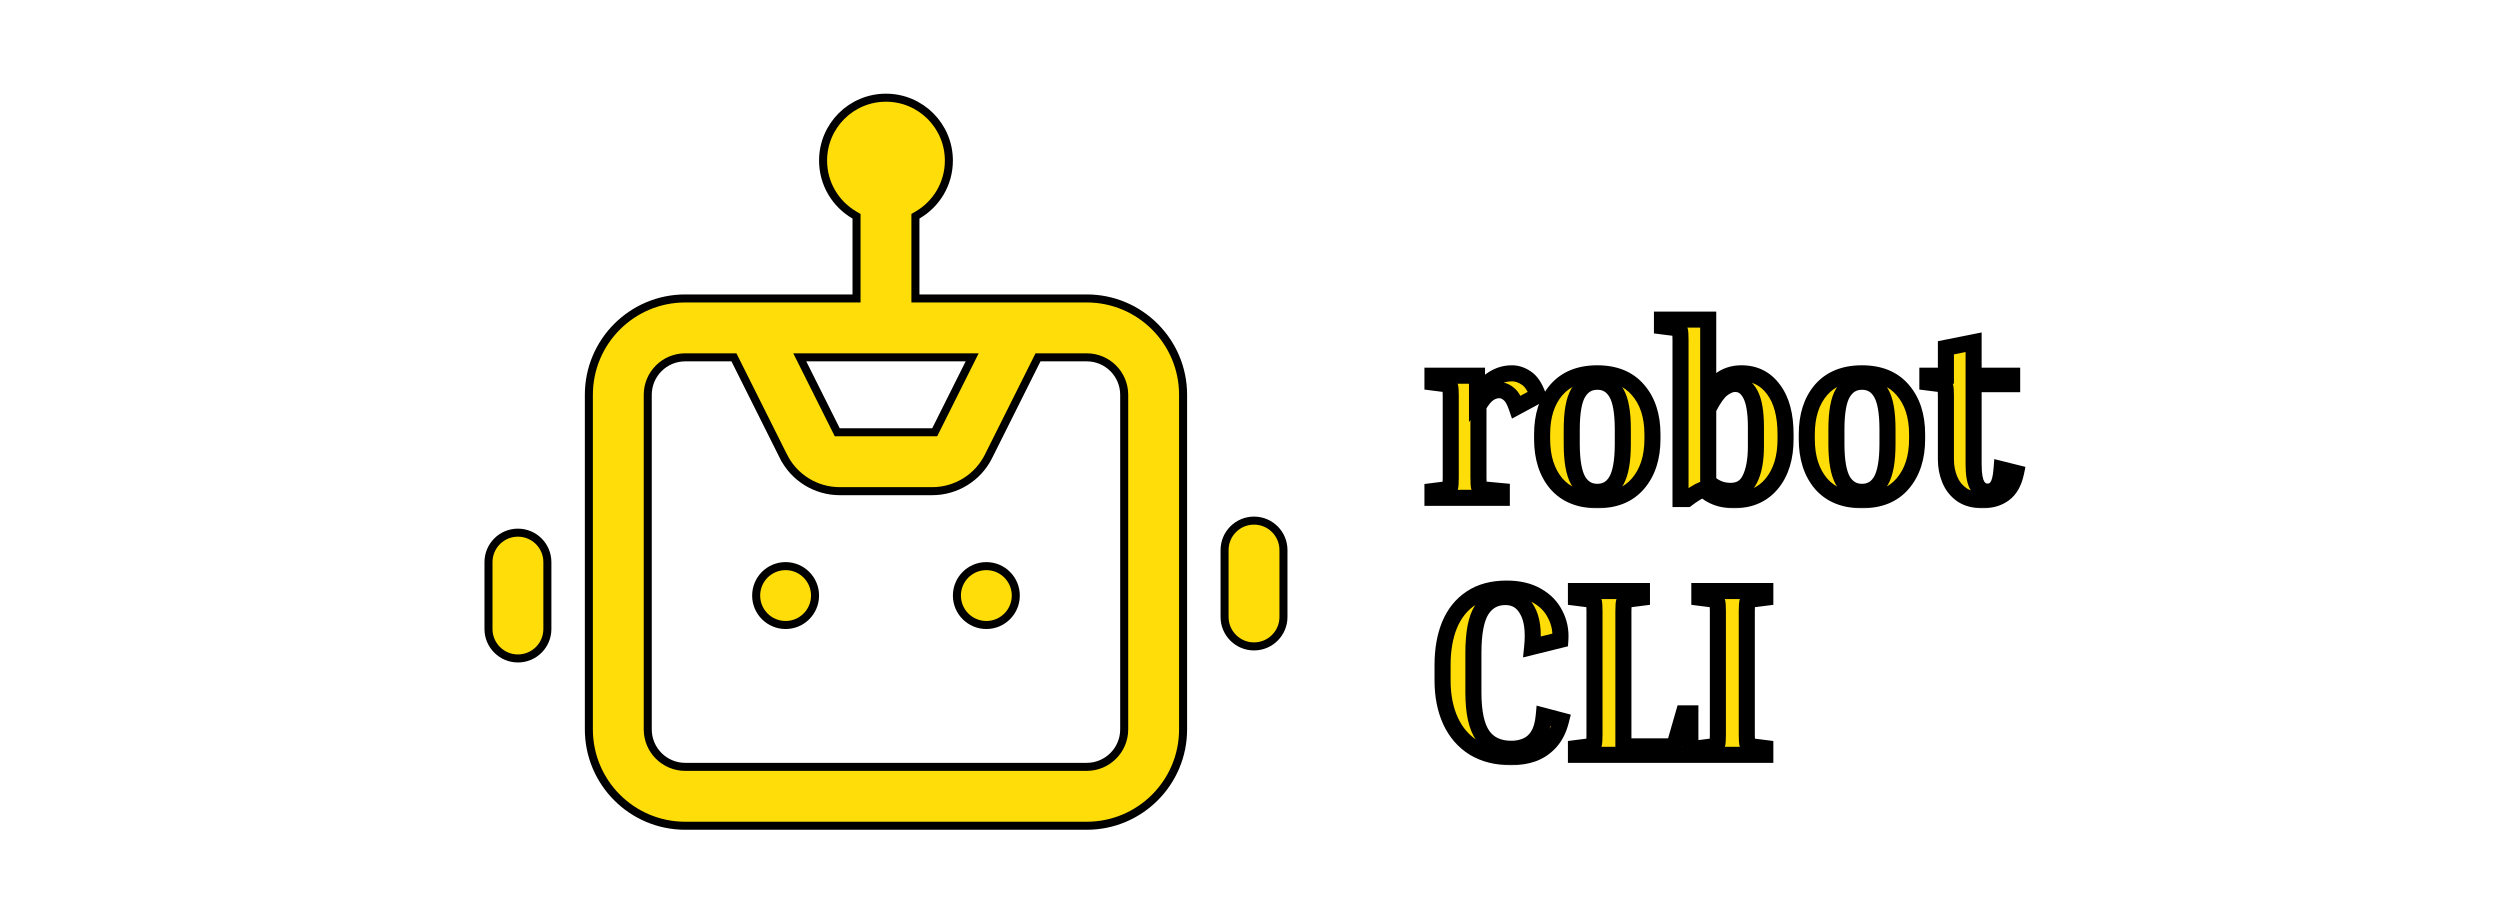 <svg width="934" height="345" viewBox="0 0 934 345" fill="none" xmlns="http://www.w3.org/2000/svg">
<path d="M457.5 205.5C457.5 199.425 462.425 194.5 468.5 194.5C474.575 194.5 479.5 199.425 479.5 205.5V230.5C479.5 236.575 474.575 241.5 468.5 241.5C462.425 241.5 457.5 236.575 457.5 230.5V205.5Z" fill="#FFDD09" stroke="black" stroke-width="3"/>
<path d="M282.5 222.5C282.5 216.425 287.425 211.5 293.5 211.5C299.575 211.5 304.5 216.425 304.5 222.5C304.5 228.575 299.575 233.5 293.5 233.5C287.425 233.5 282.5 228.575 282.5 222.5Z" fill="#FFDD09" stroke="black" stroke-width="3"/>
<path d="M357.5 222.5C357.5 216.425 362.425 211.5 368.5 211.5C374.575 211.5 379.5 216.425 379.5 222.5C379.5 228.575 374.575 233.5 368.5 233.5C362.425 233.5 357.5 228.575 357.5 222.5Z" fill="#FFDD09" stroke="black" stroke-width="3"/>
<path d="M320 81.656V80.79L319.251 80.357C312.223 76.292 307.5 68.696 307.5 60C307.5 47.021 318.021 36.5 331 36.5C343.979 36.5 354.5 47.021 354.5 60C354.5 68.696 349.777 76.292 342.749 80.357L342 80.79V81.656V110V111.5H343.5H406C425.883 111.5 442 127.618 442 147.5V272.5C442 292.383 425.883 308.5 406 308.5H256C236.118 308.5 220 292.383 220 272.5V147.5C220 127.618 236.118 111.5 256 111.5H318.5H320V110V81.656ZM274.616 134.329L274.202 133.5H273.275H256C248.268 133.5 242 139.768 242 147.5V272.5C242 280.232 248.268 286.5 256 286.5H406C413.732 286.5 420 280.232 420 272.5V147.5C420 139.768 413.732 133.5 406 133.5H388.725H387.798L387.383 134.329L369.293 170.509C365.312 178.471 357.176 183.5 348.275 183.5H313.725C304.824 183.5 296.687 178.471 292.706 170.509L291.365 171.18L292.706 170.509L274.616 134.329ZM348.275 161.5H349.202L349.617 160.671L362.117 135.671L363.202 133.5H360.775H301.225H298.798L299.884 135.671L312.383 160.671L312.798 161.5H313.725H348.275Z" fill="#FFDD09" stroke="black" stroke-width="3"/>
<path d="M182.5 210C182.5 203.925 187.425 199 193.5 199C199.575 199 204.5 203.925 204.5 210V235C204.5 241.075 199.575 246 193.5 246C187.425 246 182.5 241.075 182.5 235V210Z" fill="#FFDD09" stroke="black" stroke-width="3"/>
<g filter="url(#filter0_di_362_165)">
<mask id="path-6-outside-1_362_165" maskUnits="userSpaceOnUse" x="530" y="109" width="225" height="74" fill="black">
<rect fill="white" x="530" y="109" width="225" height="74"/>
<path d="M533.07 135.89V133.37H549.81V140.75C553.47 135.23 557.82 132.47 562.86 132.47C564.72 132.47 566.52 133.07 568.26 134.27C570 135.41 571.44 137.57 572.58 140.75L564.57 145.07C563.73 142.61 562.74 140.96 561.6 140.12C560.52 139.22 559.35 138.77 558.09 138.77C556.77 138.77 555.48 139.19 554.22 140.03C552.96 140.87 551.67 142.43 550.35 144.71V171.44C550.35 173.48 550.44 174.71 550.62 175.13C550.8 175.49 551.37 175.73 552.33 175.85L559.08 176.48V179H533.07V176.48L538.02 175.85C538.98 175.73 539.55 175.49 539.73 175.13C539.91 174.71 540 173.48 540 171.44V140.93C540 138.89 539.91 137.69 539.73 137.33C539.55 136.91 538.98 136.64 538.02 136.52L533.07 135.89ZM615.354 155.24V157.04C615.354 163.94 613.554 169.49 609.954 173.69C606.414 177.83 601.344 179.9 594.744 179.9C588.144 179.9 583.044 177.83 579.444 173.69C575.904 169.49 574.134 163.94 574.134 157.04V155.24C574.134 148.34 575.904 142.82 579.444 138.68C583.044 134.54 588.144 132.47 594.744 132.47C601.344 132.47 606.414 134.54 609.954 138.68C613.554 142.82 615.354 148.34 615.354 155.24ZM604.284 153.44C604.284 147.02 603.474 142.46 601.854 139.76C600.234 137 597.864 135.62 594.744 135.62C591.684 135.62 589.314 137 587.634 139.76C586.014 142.46 585.204 147.02 585.204 153.44V158.84C585.204 165.2 586.014 169.79 587.634 172.61C589.314 175.37 591.684 176.75 594.744 176.75C597.864 176.75 600.234 175.37 601.854 172.61C603.474 169.79 604.284 165.2 604.284 158.84V153.44ZM618.911 114.92V112.4H636.191V140.03C637.811 137.51 639.611 135.62 641.591 134.36C643.631 133.1 645.971 132.47 648.611 132.47C653.651 132.47 657.641 134.48 660.581 138.5C663.581 142.46 665.081 148.04 665.081 155.24V157.04C665.081 164 663.371 169.55 659.951 173.69C656.531 177.83 651.791 179.9 645.731 179.9C641.111 179.9 637.331 178.52 634.391 175.76C633.311 176.18 632.261 176.72 631.241 177.38C630.281 177.98 629.291 178.67 628.271 179.45H625.841V119.96C625.841 117.92 625.751 116.72 625.571 116.36C625.391 115.94 624.821 115.67 623.861 115.55L618.911 114.92ZM646.271 136.43C644.771 136.43 643.181 137.06 641.501 138.32C639.881 139.52 638.111 142.01 636.191 145.79V172.97C638.471 175.25 641.261 176.39 644.561 176.39C647.921 176.39 650.321 174.92 651.761 171.98C653.261 168.98 654.011 164.9 654.011 159.74V152.54C654.011 146.96 653.321 142.88 651.941 140.3C650.561 137.72 648.671 136.43 646.271 136.43ZM714.234 155.24V157.04C714.234 163.94 712.434 169.49 708.834 173.69C705.294 177.83 700.224 179.9 693.624 179.9C687.024 179.9 681.924 177.83 678.324 173.69C674.784 169.49 673.014 163.94 673.014 157.04V155.24C673.014 148.34 674.784 142.82 678.324 138.68C681.924 134.54 687.024 132.47 693.624 132.47C700.224 132.47 705.294 134.54 708.834 138.68C712.434 142.82 714.234 148.34 714.234 155.24ZM703.164 153.44C703.164 147.02 702.354 142.46 700.734 139.76C699.114 137 696.744 135.62 693.624 135.62C690.564 135.62 688.194 137 686.514 139.76C684.894 142.46 684.084 147.02 684.084 153.44V158.84C684.084 165.2 684.894 169.79 686.514 172.61C688.194 175.37 690.564 176.75 693.624 176.75C696.744 176.75 699.114 175.37 700.734 172.61C702.354 169.79 703.164 165.2 703.164 158.84V153.44ZM751.181 169.64C750.401 173.3 748.901 175.94 746.681 177.56C744.521 179.12 741.881 179.9 738.761 179.9C735.581 179.9 732.971 179.21 730.931 177.83C728.891 176.39 727.391 174.5 726.431 172.16C725.471 169.82 724.991 167.33 724.991 164.69V140.93C724.991 138.89 724.901 137.69 724.721 137.33C724.541 136.91 723.971 136.64 723.011 136.52L718.061 135.89V133.37H724.991V122.93L735.341 120.86V133.37H749.741V136.52H735.341V166.49C735.341 170.33 735.821 173 736.781 174.5C737.741 175.94 738.971 176.66 740.471 176.66C742.031 176.66 743.231 176.06 744.071 174.86C744.971 173.66 745.541 171.47 745.781 168.29L751.181 169.64Z"/>
</mask>
<path d="M533.07 135.89V133.37H549.81V140.75C553.47 135.23 557.82 132.47 562.86 132.47C564.72 132.47 566.52 133.07 568.26 134.27C570 135.41 571.44 137.57 572.58 140.75L564.57 145.07C563.73 142.61 562.74 140.96 561.6 140.12C560.52 139.22 559.35 138.77 558.09 138.77C556.77 138.77 555.48 139.19 554.22 140.03C552.96 140.87 551.67 142.43 550.35 144.71V171.44C550.35 173.48 550.44 174.71 550.62 175.13C550.8 175.49 551.37 175.73 552.33 175.85L559.08 176.48V179H533.07V176.48L538.02 175.85C538.98 175.73 539.55 175.49 539.73 175.13C539.91 174.71 540 173.48 540 171.44V140.93C540 138.89 539.91 137.69 539.73 137.33C539.55 136.91 538.98 136.64 538.02 136.52L533.07 135.89ZM615.354 155.24V157.04C615.354 163.94 613.554 169.49 609.954 173.69C606.414 177.83 601.344 179.9 594.744 179.9C588.144 179.9 583.044 177.83 579.444 173.69C575.904 169.49 574.134 163.94 574.134 157.04V155.24C574.134 148.34 575.904 142.82 579.444 138.68C583.044 134.54 588.144 132.47 594.744 132.47C601.344 132.47 606.414 134.54 609.954 138.68C613.554 142.82 615.354 148.34 615.354 155.24ZM604.284 153.44C604.284 147.02 603.474 142.46 601.854 139.76C600.234 137 597.864 135.62 594.744 135.62C591.684 135.62 589.314 137 587.634 139.76C586.014 142.46 585.204 147.02 585.204 153.44V158.84C585.204 165.2 586.014 169.79 587.634 172.61C589.314 175.37 591.684 176.75 594.744 176.75C597.864 176.75 600.234 175.37 601.854 172.61C603.474 169.79 604.284 165.2 604.284 158.84V153.44ZM618.911 114.92V112.4H636.191V140.03C637.811 137.51 639.611 135.62 641.591 134.36C643.631 133.1 645.971 132.47 648.611 132.47C653.651 132.47 657.641 134.48 660.581 138.5C663.581 142.46 665.081 148.04 665.081 155.24V157.04C665.081 164 663.371 169.55 659.951 173.69C656.531 177.83 651.791 179.9 645.731 179.9C641.111 179.9 637.331 178.52 634.391 175.76C633.311 176.18 632.261 176.72 631.241 177.38C630.281 177.98 629.291 178.67 628.271 179.45H625.841V119.96C625.841 117.92 625.751 116.72 625.571 116.36C625.391 115.94 624.821 115.67 623.861 115.55L618.911 114.92ZM646.271 136.43C644.771 136.43 643.181 137.06 641.501 138.32C639.881 139.52 638.111 142.01 636.191 145.79V172.97C638.471 175.25 641.261 176.39 644.561 176.39C647.921 176.39 650.321 174.92 651.761 171.98C653.261 168.98 654.011 164.9 654.011 159.74V152.54C654.011 146.96 653.321 142.88 651.941 140.3C650.561 137.72 648.671 136.43 646.271 136.43ZM714.234 155.24V157.04C714.234 163.94 712.434 169.49 708.834 173.69C705.294 177.83 700.224 179.9 693.624 179.9C687.024 179.9 681.924 177.83 678.324 173.69C674.784 169.49 673.014 163.94 673.014 157.04V155.24C673.014 148.34 674.784 142.82 678.324 138.68C681.924 134.54 687.024 132.47 693.624 132.47C700.224 132.47 705.294 134.54 708.834 138.68C712.434 142.82 714.234 148.34 714.234 155.24ZM703.164 153.44C703.164 147.02 702.354 142.46 700.734 139.76C699.114 137 696.744 135.62 693.624 135.62C690.564 135.62 688.194 137 686.514 139.76C684.894 142.46 684.084 147.02 684.084 153.44V158.84C684.084 165.2 684.894 169.79 686.514 172.61C688.194 175.37 690.564 176.75 693.624 176.75C696.744 176.75 699.114 175.37 700.734 172.61C702.354 169.79 703.164 165.2 703.164 158.84V153.44ZM751.181 169.64C750.401 173.3 748.901 175.94 746.681 177.56C744.521 179.12 741.881 179.9 738.761 179.9C735.581 179.9 732.971 179.21 730.931 177.83C728.891 176.39 727.391 174.5 726.431 172.16C725.471 169.82 724.991 167.33 724.991 164.69V140.93C724.991 138.89 724.901 137.69 724.721 137.33C724.541 136.91 723.971 136.64 723.011 136.52L718.061 135.89V133.37H724.991V122.93L735.341 120.86V133.37H749.741V136.52H735.341V166.49C735.341 170.33 735.821 173 736.781 174.5C737.741 175.94 738.971 176.66 740.471 176.66C742.031 176.66 743.231 176.06 744.071 174.86C744.971 173.66 745.541 171.47 745.781 168.29L751.181 169.64Z" fill="#FFDD09"/>
<path d="M533.07 135.89H530.07V138.532L532.691 138.866L533.07 135.89ZM533.07 133.37V130.37H530.07V133.37H533.07ZM549.81 133.37H552.81V130.37H549.81V133.37ZM549.81 140.75H546.81V150.703L552.31 142.408L549.81 140.75ZM568.26 134.27L566.557 136.74L566.586 136.76L566.616 136.779L568.26 134.27ZM572.58 140.75L574.004 143.39L576.275 142.166L575.404 139.738L572.58 140.75ZM564.57 145.07L561.731 146.039L562.876 149.392L565.994 147.71L564.57 145.07ZM561.6 140.12L559.679 142.425L559.748 142.482L559.82 142.535L561.6 140.12ZM550.35 144.71L547.754 143.207L547.35 143.904V144.71H550.35ZM550.62 175.13L547.863 176.312L547.897 176.393L547.937 176.472L550.62 175.13ZM552.33 175.85L551.958 178.827L552.004 178.833L552.051 178.837L552.33 175.85ZM559.08 176.48H562.08V173.747L559.359 173.493L559.08 176.48ZM559.08 179V182H562.08V179H559.08ZM533.07 179H530.07V182H533.07V179ZM533.07 176.48L532.691 173.504L530.07 173.838V176.48H533.07ZM538.02 175.85L537.648 172.873L537.641 172.874L538.02 175.85ZM539.73 175.13L542.413 176.472L542.453 176.393L542.487 176.312L539.73 175.13ZM539.73 137.33L536.973 138.512L537.007 138.593L537.047 138.672L539.73 137.33ZM538.02 136.52L537.641 139.496L537.648 139.497L538.02 136.52ZM536.07 135.89V133.37H530.07V135.89H536.07ZM533.07 136.37H549.81V130.37H533.07V136.37ZM546.81 133.37V140.75H552.81V133.37H546.81ZM552.31 142.408C555.609 137.432 559.133 135.47 562.86 135.47V129.47C556.507 129.47 551.331 133.028 547.31 139.092L552.31 142.408ZM562.86 135.47C564.031 135.47 565.247 135.836 566.557 136.74L569.963 131.8C567.793 130.304 565.409 129.47 562.86 129.47V135.47ZM566.616 136.779C567.563 137.4 568.71 138.844 569.756 141.762L575.404 139.738C574.17 136.296 572.437 133.42 569.904 131.761L566.616 136.779ZM571.156 138.11L563.146 142.43L565.994 147.71L574.004 143.39L571.156 138.11ZM567.409 144.101C566.514 141.48 565.276 139.102 563.38 137.705L559.82 142.535C560.204 142.818 560.946 143.74 561.731 146.039L567.409 144.101ZM563.521 137.815C561.968 136.521 560.134 135.77 558.09 135.77V141.77C558.566 141.77 559.072 141.919 559.679 142.425L563.521 137.815ZM558.09 135.77C556.094 135.77 554.234 136.415 552.556 137.534L555.884 142.526C556.726 141.965 557.446 141.77 558.09 141.77V135.77ZM552.556 137.534C550.727 138.753 549.158 140.782 547.754 143.207L552.946 146.213C554.182 144.078 555.193 142.987 555.884 142.526L552.556 137.534ZM547.35 144.71V171.44H553.35V144.71H547.35ZM547.35 171.44C547.35 172.493 547.373 173.392 547.425 174.111C547.467 174.677 547.547 175.576 547.863 176.312L553.377 173.948C553.477 174.18 553.484 174.308 553.462 174.179C553.448 174.091 553.428 173.93 553.41 173.674C553.372 173.163 553.35 172.427 553.35 171.44H547.35ZM547.937 176.472C548.48 177.558 549.412 178.09 550.018 178.345C550.657 178.614 551.34 178.75 551.958 178.827L552.702 172.873C552.36 172.83 552.278 172.786 552.347 172.815C552.39 172.833 552.528 172.896 552.702 173.035C552.883 173.179 553.12 173.422 553.303 173.788L547.937 176.472ZM552.051 178.837L558.801 179.467L559.359 173.493L552.609 172.863L552.051 178.837ZM556.08 176.48V179H562.08V176.48H556.08ZM559.08 176H533.07V182H559.08V176ZM536.07 179V176.48H530.07V179H536.07ZM533.449 179.456L538.399 178.826L537.641 172.874L532.691 173.504L533.449 179.456ZM538.392 178.827C539.01 178.75 539.693 178.614 540.332 178.345C540.938 178.09 541.87 177.558 542.413 176.472L537.047 173.788C537.23 173.422 537.467 173.179 537.648 173.035C537.822 172.896 537.96 172.833 538.003 172.815C538.072 172.786 537.99 172.83 537.648 172.873L538.392 178.827ZM542.487 176.312C542.803 175.576 542.883 174.677 542.925 174.111C542.977 173.392 543 172.493 543 171.44H537C537 172.427 536.978 173.163 536.94 173.674C536.922 173.93 536.902 174.091 536.888 174.179C536.866 174.308 536.873 174.18 536.973 173.948L542.487 176.312ZM543 171.44V140.93H537V171.44H543ZM543 140.93C543 139.879 542.977 138.984 542.924 138.276C542.898 137.923 542.86 137.571 542.804 137.246C542.759 136.984 542.662 136.485 542.413 135.988L537.047 138.672C536.952 138.483 536.912 138.341 536.902 138.303C536.888 138.254 536.887 138.238 536.892 138.269C536.903 138.334 536.922 138.477 536.941 138.724C536.978 139.216 537 139.941 537 140.93H543ZM542.487 136.148C542.016 135.048 541.146 134.43 540.452 134.101C539.768 133.777 539.038 133.624 538.392 133.543L537.648 139.497C537.962 139.536 537.997 139.578 537.883 139.524C537.759 139.465 537.264 139.192 536.973 138.512L542.487 136.148ZM538.399 133.544L533.449 132.914L532.691 138.866L537.641 139.496L538.399 133.544ZM609.954 173.69L607.676 171.738L607.674 171.74L609.954 173.69ZM579.444 173.69L577.15 175.623L577.165 175.641L577.18 175.659L579.444 173.69ZM579.444 138.68L577.18 136.711L577.172 136.721L577.164 136.73L579.444 138.68ZM609.954 138.68L607.674 140.63L607.682 140.639L607.69 140.649L609.954 138.68ZM601.854 139.76L599.267 141.279L599.274 141.291L599.281 141.303L601.854 139.76ZM587.634 139.76L585.071 138.2L585.066 138.208L585.061 138.217L587.634 139.76ZM587.634 172.61L585.033 174.104L585.052 174.137L585.071 174.17L587.634 172.61ZM601.854 172.61L604.441 174.129L604.448 174.117L604.455 174.104L601.854 172.61ZM612.354 155.24V157.04H618.354V155.24H612.354ZM612.354 157.04C612.354 163.407 610.703 168.206 607.676 171.738L612.232 175.642C616.404 170.774 618.354 164.473 618.354 157.04H612.354ZM607.674 171.74C604.824 175.073 600.67 176.9 594.744 176.9V182.9C602.018 182.9 608.004 180.587 612.234 175.64L607.674 171.74ZM594.744 176.9C588.819 176.9 584.623 175.073 581.708 171.721L577.18 175.659C581.465 180.587 587.468 182.9 594.744 182.9V176.9ZM581.738 171.757C578.761 168.225 577.134 163.419 577.134 157.04H571.134C571.134 164.461 573.047 170.755 577.15 175.623L581.738 171.757ZM577.134 157.04V155.24H571.134V157.04H577.134ZM577.134 155.24C577.134 148.859 578.762 144.094 581.724 140.63L577.164 136.73C573.046 141.546 571.134 147.821 571.134 155.24H577.134ZM581.708 140.649C584.623 137.297 588.819 135.47 594.744 135.47V129.47C587.468 129.47 581.465 131.783 577.18 136.711L581.708 140.649ZM594.744 135.47C600.67 135.47 604.824 137.297 607.674 140.63L612.234 136.73C608.004 131.783 602.018 129.47 594.744 129.47V135.47ZM607.69 140.649C610.703 144.113 612.354 148.871 612.354 155.24H618.354C618.354 147.809 616.405 141.527 612.218 136.711L607.69 140.649ZM607.284 153.44C607.284 146.934 606.493 141.661 604.426 138.217L599.281 141.303C600.455 143.259 601.284 147.106 601.284 153.44H607.284ZM604.441 138.241C602.3 134.593 598.961 132.62 594.744 132.62V138.62C596.766 138.62 598.168 139.407 599.267 141.279L604.441 138.241ZM594.744 132.62C590.568 132.62 587.259 134.607 585.071 138.2L590.197 141.32C591.369 139.393 592.8 138.62 594.744 138.62V132.62ZM585.061 138.217C582.995 141.661 582.204 146.934 582.204 153.44H588.204C588.204 147.106 589.033 143.259 590.206 141.303L585.061 138.217ZM582.204 153.44V158.84H588.204V153.44H582.204ZM582.204 158.84C582.204 165.311 583.003 170.571 585.033 174.104L590.235 171.116C589.025 169.009 588.204 165.089 588.204 158.84H582.204ZM585.071 174.17C587.259 177.763 590.568 179.75 594.744 179.75V173.75C592.8 173.75 591.369 172.977 590.197 171.05L585.071 174.17ZM594.744 179.75C598.961 179.75 602.3 177.777 604.441 174.129L599.267 171.091C598.168 172.963 596.766 173.75 594.744 173.75V179.75ZM604.455 174.104C606.485 170.571 607.284 165.311 607.284 158.84H601.284C601.284 165.089 600.463 169.009 599.253 171.116L604.455 174.104ZM607.284 158.84V153.44H601.284V158.84H607.284ZM618.911 114.92H615.911V117.562L618.532 117.896L618.911 114.92ZM618.911 112.4V109.4H615.911V112.4H618.911ZM636.191 112.4H639.191V109.4H636.191V112.4ZM636.191 140.03H633.191V150.244L638.715 141.652L636.191 140.03ZM641.591 134.36L640.015 131.808L639.997 131.818L639.98 131.829L641.591 134.36ZM660.581 138.5L658.16 140.271L658.174 140.291L658.19 140.312L660.581 138.5ZM659.951 173.69L657.638 171.779L657.638 171.779L659.951 173.69ZM634.391 175.76L636.444 173.573L635.066 172.279L633.304 172.964L634.391 175.76ZM631.241 177.38L632.831 179.924L632.851 179.912L632.871 179.899L631.241 177.38ZM628.271 179.45V182.45H629.287L630.093 181.833L628.271 179.45ZM625.841 179.45H622.841V182.45H625.841V179.45ZM625.571 116.36L622.814 117.542L622.848 117.623L622.888 117.702L625.571 116.36ZM623.861 115.55L623.482 118.526L623.489 118.527L623.861 115.55ZM641.501 138.32L643.287 140.731L643.294 140.725L643.301 140.72L641.501 138.32ZM636.191 145.79L633.516 144.431L633.191 145.072V145.79H636.191ZM636.191 172.97H633.191V174.213L634.07 175.091L636.191 172.97ZM651.761 171.98L649.078 170.638L649.072 170.649L649.067 170.66L651.761 171.98ZM651.941 140.3L649.296 141.715L649.296 141.715L651.941 140.3ZM621.911 114.92V112.4H615.911V114.92H621.911ZM618.911 115.4H636.191V109.4H618.911V115.4ZM633.191 112.4V140.03H639.191V112.4H633.191ZM638.715 141.652C640.162 139.4 641.675 137.863 643.202 136.891L639.98 131.829C637.547 133.377 635.46 135.62 633.667 138.408L638.715 141.652ZM643.167 136.912C644.687 135.974 646.47 135.47 648.611 135.47V129.47C645.472 129.47 642.575 130.226 640.015 131.808L643.167 136.912ZM648.611 135.47C652.708 135.47 655.792 137.034 658.16 140.271L663.003 136.729C659.49 131.926 654.594 129.47 648.611 129.47V135.47ZM658.19 140.312C660.652 143.562 662.081 148.411 662.081 155.24H668.081C668.081 147.669 666.51 141.358 662.972 136.688L658.19 140.312ZM662.081 155.24V157.04H668.081V155.24H662.081ZM662.081 157.04C662.081 163.512 660.497 168.319 657.638 171.779L662.264 175.601C666.245 170.781 668.081 164.488 668.081 157.04H662.081ZM657.638 171.779C654.866 175.135 651.026 176.9 645.731 176.9V182.9C652.556 182.9 658.196 180.525 662.264 175.601L657.638 171.779ZM645.731 176.9C641.754 176.9 638.747 175.734 636.444 173.573L632.338 177.947C635.915 181.306 640.468 182.9 645.731 182.9V176.9ZM633.304 172.964C632.025 173.461 630.794 174.096 629.611 174.861L632.871 179.899C633.728 179.344 634.597 178.899 635.478 178.556L633.304 172.964ZM629.651 174.836C628.601 175.492 627.534 176.237 626.449 177.067L630.093 181.833C631.048 181.103 631.961 180.468 632.831 179.924L629.651 174.836ZM628.271 176.45H625.841V182.45H628.271V176.45ZM628.841 179.45V119.96H622.841V179.45H628.841ZM628.841 119.96C628.841 118.909 628.818 118.014 628.765 117.306C628.739 116.953 628.702 116.601 628.645 116.276C628.6 116.014 628.503 115.515 628.254 115.018L622.888 117.702C622.793 117.513 622.753 117.371 622.743 117.333C622.729 117.284 622.728 117.268 622.733 117.299C622.744 117.364 622.763 117.507 622.782 117.754C622.819 118.246 622.841 118.971 622.841 119.96H628.841ZM628.328 115.178C627.857 114.078 626.987 113.46 626.293 113.131C625.609 112.807 624.879 112.654 624.233 112.573L623.489 118.527C623.803 118.566 623.838 118.608 623.724 118.554C623.6 118.495 623.105 118.222 622.814 117.542L628.328 115.178ZM624.24 112.574L619.29 111.944L618.532 117.896L623.482 118.526L624.24 112.574ZM646.271 133.43C643.907 133.43 641.698 134.423 639.701 135.92L643.301 140.72C644.664 139.697 645.635 139.43 646.271 139.43V133.43ZM639.715 135.909C637.494 137.554 635.464 140.597 633.516 144.431L638.866 147.149C640.758 143.423 642.268 141.486 643.287 140.731L639.715 135.909ZM633.191 145.79V172.97H639.191V145.79H633.191ZM634.07 175.091C636.927 177.949 640.486 179.39 644.561 179.39V173.39C642.036 173.39 640.015 172.551 638.312 170.849L634.07 175.091ZM644.561 179.39C646.686 179.39 648.692 178.921 650.448 177.846C652.209 176.767 653.526 175.196 654.455 173.3L649.067 170.66C648.556 171.704 647.953 172.338 647.314 172.729C646.67 173.124 645.796 173.39 644.561 173.39V179.39ZM654.444 173.322C656.235 169.741 657.011 165.138 657.011 159.74H651.011C651.011 164.662 650.287 168.219 649.078 170.638L654.444 173.322ZM657.011 159.74V152.54H651.011V159.74H657.011ZM657.011 152.54C657.011 146.838 656.327 142.14 654.586 138.885L649.296 141.715C650.315 143.62 651.011 147.082 651.011 152.54H657.011ZM654.586 138.885C652.821 135.584 650.039 133.43 646.271 133.43V139.43C647.303 139.43 648.301 139.856 649.296 141.715L654.586 138.885ZM708.834 173.69L706.557 171.738L706.554 171.74L708.834 173.69ZM678.324 173.69L676.03 175.623L676.045 175.641L676.061 175.659L678.324 173.69ZM678.324 138.68L676.061 136.711L676.052 136.721L676.044 136.73L678.324 138.68ZM708.834 138.68L706.554 140.63L706.562 140.639L706.571 140.649L708.834 138.68ZM700.734 139.76L698.147 141.279L698.154 141.291L698.162 141.303L700.734 139.76ZM686.514 139.76L683.952 138.2L683.947 138.208L683.942 138.217L686.514 139.76ZM686.514 172.61L683.913 174.104L683.932 174.137L683.952 174.17L686.514 172.61ZM700.734 172.61L703.322 174.129L703.329 174.117L703.336 174.104L700.734 172.61ZM711.234 155.24V157.04H717.234V155.24H711.234ZM711.234 157.04C711.234 163.407 709.584 168.206 706.557 171.738L711.112 175.642C715.285 170.774 717.234 164.473 717.234 157.04H711.234ZM706.554 171.74C703.704 175.073 699.551 176.9 693.624 176.9V182.9C700.898 182.9 706.884 180.587 711.114 175.64L706.554 171.74ZM693.624 176.9C687.7 176.9 683.503 175.073 680.588 171.721L676.061 175.659C680.346 180.587 686.349 182.9 693.624 182.9V176.9ZM680.618 171.757C677.642 168.225 676.014 163.419 676.014 157.04H670.014C670.014 164.461 671.927 170.755 676.03 175.623L680.618 171.757ZM676.014 157.04V155.24H670.014V157.04H676.014ZM676.014 155.24C676.014 148.859 677.642 144.094 680.604 140.63L676.044 136.73C671.926 141.546 670.014 147.821 670.014 155.24H676.014ZM680.588 140.649C683.503 137.297 687.7 135.47 693.624 135.47V129.47C686.349 129.47 680.346 131.783 676.061 136.711L680.588 140.649ZM693.624 135.47C699.551 135.47 703.704 137.297 706.554 140.63L711.114 136.73C706.884 131.783 700.898 129.47 693.624 129.47V135.47ZM706.571 140.649C709.583 144.113 711.234 148.871 711.234 155.24H717.234C717.234 147.809 715.286 141.527 711.098 136.711L706.571 140.649ZM706.164 153.44C706.164 146.934 705.374 141.661 703.307 138.217L698.162 141.303C699.335 143.259 700.164 147.106 700.164 153.44H706.164ZM703.322 138.241C701.18 134.593 697.842 132.62 693.624 132.62V138.62C695.647 138.62 697.049 139.407 698.147 141.279L703.322 138.241ZM693.624 132.62C689.448 132.62 686.139 134.607 683.952 138.2L689.077 141.32C690.25 139.393 691.681 138.62 693.624 138.62V132.62ZM683.942 138.217C681.875 141.661 681.084 146.934 681.084 153.44H687.084C687.084 147.106 687.914 143.259 689.087 141.303L683.942 138.217ZM681.084 153.44V158.84H687.084V153.44H681.084ZM681.084 158.84C681.084 165.311 681.883 170.571 683.913 174.104L689.116 171.116C687.906 169.009 687.084 165.089 687.084 158.84H681.084ZM683.952 174.17C686.139 177.763 689.448 179.75 693.624 179.75V173.75C691.681 173.75 690.25 172.977 689.077 171.05L683.952 174.17ZM693.624 179.75C697.842 179.75 701.18 177.777 703.322 174.129L698.147 171.091C697.049 172.963 695.647 173.75 693.624 173.75V179.75ZM703.336 174.104C705.366 170.571 706.164 165.311 706.164 158.84H700.164C700.164 165.089 699.343 169.009 698.133 171.116L703.336 174.104ZM706.164 158.84V153.44H700.164V158.84H706.164ZM751.181 169.64L754.116 170.265L754.719 167.432L751.909 166.73L751.181 169.64ZM746.681 177.56L748.438 179.992L748.444 179.988L748.45 179.983L746.681 177.56ZM730.931 177.83L729.201 180.281L729.226 180.298L729.251 180.315L730.931 177.83ZM726.431 172.16L723.656 173.299L723.656 173.299L726.431 172.16ZM724.721 137.33L721.964 138.512L721.999 138.593L722.038 138.672L724.721 137.33ZM723.011 136.52L722.633 139.496L722.639 139.497L723.011 136.52ZM718.061 135.89H715.061V138.532L717.683 138.866L718.061 135.89ZM718.061 133.37V130.37H715.061V133.37H718.061ZM724.991 133.37V136.37H727.991V133.37H724.991ZM724.991 122.93L724.403 119.988L721.991 120.471V122.93H724.991ZM735.341 120.86H738.341V117.201L734.753 117.918L735.341 120.86ZM735.341 133.37H732.341V136.37H735.341V133.37ZM749.741 133.37H752.741V130.37H749.741V133.37ZM749.741 136.52V139.52H752.741V136.52H749.741ZM735.341 136.52V133.52H732.341V136.52H735.341ZM736.781 174.5L734.255 176.117L734.27 176.141L734.285 176.164L736.781 174.5ZM744.071 174.86L741.671 173.06L741.642 173.099L741.614 173.14L744.071 174.86ZM745.781 168.29L746.509 165.38L743.058 164.517L742.79 168.064L745.781 168.29ZM748.247 169.015C747.565 172.216 746.35 174.088 744.913 175.137L748.45 179.983C751.453 177.792 753.238 174.384 754.116 170.265L748.247 169.015ZM744.925 175.128C743.36 176.259 741.362 176.9 738.761 176.9V182.9C742.401 182.9 745.683 181.981 748.438 179.992L744.925 175.128ZM738.761 176.9C736.008 176.9 734.03 176.304 732.612 175.345L729.251 180.315C731.913 182.116 735.155 182.9 738.761 182.9V176.9ZM732.662 175.379C731.094 174.273 729.953 172.841 729.207 171.021L723.656 173.299C724.83 176.159 726.689 178.507 729.201 180.281L732.662 175.379ZM729.207 171.021C728.402 169.058 727.991 166.957 727.991 164.69H721.991C721.991 167.703 722.541 170.582 723.656 173.299L729.207 171.021ZM727.991 164.69V140.93H721.991V164.69H727.991ZM727.991 140.93C727.991 139.879 727.969 138.984 727.916 138.276C727.889 137.923 727.852 137.571 727.796 137.246C727.75 136.984 727.653 136.485 727.405 135.988L722.038 138.672C721.944 138.483 721.903 138.341 721.893 138.303C721.88 138.254 721.878 138.238 721.884 138.269C721.895 138.334 721.914 138.477 721.932 138.724C721.969 139.216 721.991 139.941 721.991 140.93H727.991ZM727.479 136.148C727.007 135.048 726.137 134.43 725.443 134.101C724.76 133.777 724.03 133.624 723.384 133.543L722.639 139.497C722.953 139.536 722.988 139.578 722.875 139.524C722.75 139.465 722.256 139.192 721.964 138.512L727.479 136.148ZM723.39 133.544L718.44 132.914L717.683 138.866L722.633 139.496L723.39 133.544ZM721.061 135.89V133.37H715.061V135.89H721.061ZM718.061 136.37H724.991V130.37H718.061V136.37ZM727.991 133.37V122.93H721.991V133.37H727.991ZM725.58 125.872L735.93 123.802L734.753 117.918L724.403 119.988L725.58 125.872ZM732.341 120.86V133.37H738.341V120.86H732.341ZM735.341 136.37H749.741V130.37H735.341V136.37ZM746.741 133.37V136.52H752.741V133.37H746.741ZM749.741 133.52H735.341V139.52H749.741V133.52ZM732.341 136.52V166.49H738.341V136.52H732.341ZM732.341 166.49C732.341 170.378 732.79 173.829 734.255 176.117L739.308 172.883C738.853 172.171 738.341 170.282 738.341 166.49H732.341ZM734.285 176.164C735.702 178.289 737.801 179.66 740.471 179.66V173.66C740.142 173.66 739.781 173.591 739.278 172.836L734.285 176.164ZM740.471 179.66C742.935 179.66 745.086 178.642 746.529 176.58L741.614 173.14C741.377 173.478 741.128 173.66 740.471 173.66V179.66ZM746.471 176.66C747.929 174.716 748.529 171.753 748.773 168.516L742.79 168.064C742.554 171.187 742.014 172.604 741.671 173.06L746.471 176.66ZM745.054 171.2L750.454 172.55L751.909 166.73L746.509 165.38L745.054 171.2Z" fill="black" mask="url(#path-6-outside-1_362_165)"/>
</g>
<g filter="url(#filter1_di_362_165)">
<mask id="path-8-outside-2_362_165" maskUnits="userSpaceOnUse" x="533" y="209" width="128" height="70" fill="black">
<rect fill="white" x="533" y="209" width="128" height="70"/>
<path d="M562.68 275.9C557.16 275.9 552.48 274.73 548.64 272.39C544.8 269.99 541.89 266.63 539.91 262.31C537.93 257.99 536.94 252.95 536.94 247.19V241.52C536.94 235.76 537.81 230.75 539.55 226.49C541.35 222.17 544.02 218.84 547.56 216.5C551.1 214.1 555.54 212.9 560.88 212.9C565.44 212.9 569.25 213.8 572.31 215.6C575.37 217.34 577.62 219.68 579.06 222.62C580.56 225.5 581.19 228.65 580.95 232.07L570.42 234.68C571.02 228.68 570.39 224.09 568.53 220.91C566.73 217.67 564.03 216.05 560.43 216.05C556.59 216.05 553.62 217.67 551.52 220.91C549.48 224.15 548.46 229.52 548.46 237.02V251.69C548.46 259.13 549.63 264.5 551.97 267.8C554.31 271.1 557.88 272.75 562.68 272.75C564.66 272.75 566.49 272.39 568.17 271.67C569.91 270.95 571.35 269.72 572.49 267.98C573.69 266.18 574.44 263.66 574.74 260.42L581.22 262.13C580.38 265.49 579.03 268.19 577.17 270.23C575.31 272.27 573.12 273.74 570.6 274.64C568.14 275.48 565.5 275.9 562.68 275.9ZM627.001 259.52H629.521V275H586.771V272.48L591.721 271.85C592.681 271.73 593.251 271.49 593.431 271.13C593.611 270.71 593.701 269.48 593.701 267.44V221.36C593.701 219.32 593.611 218.12 593.431 217.76C593.251 217.34 592.681 217.07 591.721 216.95L586.771 216.32V213.8H611.431V216.32L606.481 216.95C605.521 217.07 604.951 217.34 604.771 217.76C604.591 218.12 604.501 219.32 604.501 221.36V271.85H619.261C620.701 271.85 621.721 271.82 622.321 271.76C622.921 271.64 623.311 271.43 623.491 271.13C623.731 270.77 623.941 270.23 624.121 269.51L627.001 259.52ZM632.872 216.32V213.8H657.532V216.32L652.582 216.95C651.622 217.07 651.052 217.34 650.872 217.76C650.692 218.12 650.602 219.32 650.602 221.36V267.44C650.602 269.48 650.692 270.71 650.872 271.13C651.052 271.49 651.622 271.73 652.582 271.85L657.532 272.48V275H632.872V272.48L637.822 271.85C638.782 271.73 639.352 271.49 639.532 271.13C639.712 270.71 639.802 269.48 639.802 267.44V221.36C639.802 219.32 639.712 218.12 639.532 217.76C639.352 217.34 638.782 217.07 637.822 216.95L632.872 216.32Z"/>
</mask>
<path d="M562.68 275.9C557.16 275.9 552.48 274.73 548.64 272.39C544.8 269.99 541.89 266.63 539.91 262.31C537.93 257.99 536.94 252.95 536.94 247.19V241.52C536.94 235.76 537.81 230.75 539.55 226.49C541.35 222.17 544.02 218.84 547.56 216.5C551.1 214.1 555.54 212.9 560.88 212.9C565.44 212.9 569.25 213.8 572.31 215.6C575.37 217.34 577.62 219.68 579.06 222.62C580.56 225.5 581.19 228.65 580.95 232.07L570.42 234.68C571.02 228.68 570.39 224.09 568.53 220.91C566.73 217.67 564.03 216.05 560.43 216.05C556.59 216.05 553.62 217.67 551.52 220.91C549.48 224.15 548.46 229.52 548.46 237.02V251.69C548.46 259.13 549.63 264.5 551.97 267.8C554.31 271.1 557.88 272.75 562.68 272.75C564.66 272.75 566.49 272.39 568.17 271.67C569.91 270.95 571.35 269.72 572.49 267.98C573.69 266.18 574.44 263.66 574.74 260.42L581.22 262.13C580.38 265.49 579.03 268.19 577.17 270.23C575.31 272.27 573.12 273.74 570.6 274.64C568.14 275.48 565.5 275.9 562.68 275.9ZM627.001 259.52H629.521V275H586.771V272.48L591.721 271.85C592.681 271.73 593.251 271.49 593.431 271.13C593.611 270.71 593.701 269.48 593.701 267.44V221.36C593.701 219.32 593.611 218.12 593.431 217.76C593.251 217.34 592.681 217.07 591.721 216.95L586.771 216.32V213.8H611.431V216.32L606.481 216.95C605.521 217.07 604.951 217.34 604.771 217.76C604.591 218.12 604.501 219.32 604.501 221.36V271.85H619.261C620.701 271.85 621.721 271.82 622.321 271.76C622.921 271.64 623.311 271.43 623.491 271.13C623.731 270.77 623.941 270.23 624.121 269.51L627.001 259.52ZM632.872 216.32V213.8H657.532V216.32L652.582 216.95C651.622 217.07 651.052 217.34 650.872 217.76C650.692 218.12 650.602 219.32 650.602 221.36V267.44C650.602 269.48 650.692 270.71 650.872 271.13C651.052 271.49 651.622 271.73 652.582 271.85L657.532 272.48V275H632.872V272.48L637.822 271.85C638.782 271.73 639.352 271.49 639.532 271.13C639.712 270.71 639.802 269.48 639.802 267.44V221.36C639.802 219.32 639.712 218.12 639.532 217.76C639.352 217.34 638.782 217.07 637.822 216.95L632.872 216.32Z" fill="#FFDD09"/>
<path d="M548.64 272.39L547.05 274.934L547.064 274.943L547.079 274.952L548.64 272.39ZM539.91 262.31L542.637 261.06L542.637 261.06L539.91 262.31ZM539.55 226.49L536.781 225.336L536.777 225.346L536.773 225.356L539.55 226.49ZM547.56 216.5L549.214 219.003L549.229 218.993L549.243 218.983L547.56 216.5ZM572.31 215.6L570.789 218.186L570.808 218.197L570.827 218.208L572.31 215.6ZM579.06 222.62L576.366 223.94L576.382 223.973L576.399 224.006L579.06 222.62ZM580.95 232.07L581.672 234.982L583.79 234.457L583.943 232.28L580.95 232.07ZM570.42 234.68L567.435 234.381L567.011 238.616L571.142 237.592L570.42 234.68ZM568.53 220.91L565.908 222.367L565.924 222.396L565.94 222.425L568.53 220.91ZM551.52 220.91L549.003 219.278L548.992 219.295L548.981 219.312L551.52 220.91ZM551.97 267.8L554.417 266.065L554.417 266.065L551.97 267.8ZM568.17 271.67L567.023 268.898L567.006 268.905L566.988 268.913L568.17 271.67ZM572.49 267.98L569.994 266.316L569.987 266.326L569.981 266.336L572.49 267.98ZM574.74 260.42L575.505 257.519L572.079 256.615L571.753 260.143L574.74 260.42ZM581.22 262.13L584.13 262.858L584.849 259.985L581.985 259.229L581.22 262.13ZM577.17 270.23L574.953 268.209L574.953 268.209L577.17 270.23ZM570.6 274.64L571.569 277.479L571.589 277.472L571.609 277.465L570.6 274.64ZM562.68 272.9C557.586 272.9 553.474 271.823 550.201 269.828L547.079 274.952C551.486 277.637 556.734 278.9 562.68 278.9V272.9ZM550.23 269.846C546.913 267.773 544.386 264.875 542.637 261.06L537.183 263.56C539.394 268.385 542.687 272.207 547.05 274.934L550.23 269.846ZM542.637 261.06C540.871 257.206 539.94 252.608 539.94 247.19H533.94C533.94 253.292 534.989 258.774 537.183 263.56L542.637 261.06ZM539.94 247.19V241.52H533.94V247.19H539.94ZM539.94 241.52C539.94 236.055 540.766 231.446 542.327 227.624L536.773 225.356C534.854 230.054 533.94 235.465 533.94 241.52H539.94ZM542.319 227.644C543.914 223.815 546.222 220.98 549.214 219.003L545.906 213.997C541.818 216.7 538.786 220.525 536.781 225.336L542.319 227.644ZM549.243 218.983C552.176 216.995 555.99 215.9 560.88 215.9V209.9C555.09 209.9 550.024 211.205 545.877 214.017L549.243 218.983ZM560.88 215.9C565.054 215.9 568.304 216.724 570.789 218.186L573.831 213.014C570.196 210.876 565.826 209.9 560.88 209.9V215.9ZM570.827 218.208C573.405 219.673 575.211 221.582 576.366 223.94L581.754 221.3C580.029 217.778 577.335 215.007 573.793 212.992L570.827 218.208ZM576.399 224.006C577.629 226.367 578.161 228.96 577.957 231.86L583.943 232.28C584.219 228.34 583.491 224.633 581.721 221.234L576.399 224.006ZM580.228 229.158L569.698 231.768L571.142 237.592L581.672 234.982L580.228 229.158ZM573.405 234.979C574.031 228.715 573.446 223.373 571.12 219.395L565.94 222.425C567.334 224.807 568.009 228.645 567.435 234.381L573.405 234.979ZM571.152 219.453C570.042 217.455 568.574 215.818 566.698 214.693C564.819 213.565 562.694 213.05 560.43 213.05V219.05C561.766 219.05 562.791 219.345 563.612 219.837C564.436 220.332 565.218 221.125 565.908 222.367L571.152 219.453ZM560.43 213.05C555.566 213.05 551.652 215.191 549.003 219.278L554.037 222.542C555.588 220.149 557.614 219.05 560.43 219.05V213.05ZM548.981 219.312C546.467 223.305 545.46 229.405 545.46 237.02H551.46C551.46 229.635 552.493 224.995 554.059 222.508L548.981 219.312ZM545.46 237.02V251.69H551.46V237.02H545.46ZM545.46 251.69C545.46 259.3 546.629 265.454 549.523 269.535L554.417 266.065C552.631 263.546 551.46 258.96 551.46 251.69H545.46ZM549.523 269.535C552.535 273.783 557.114 275.75 562.68 275.75V269.75C558.646 269.75 556.085 268.417 554.417 266.065L549.523 269.535ZM562.68 275.75C565.032 275.75 567.268 275.32 569.352 274.427L566.988 268.913C565.712 269.46 564.288 269.75 562.68 269.75V275.75ZM569.317 274.442C571.672 273.468 573.565 271.813 574.999 269.624L569.981 266.336C569.135 267.627 568.148 268.432 567.023 268.898L569.317 274.442ZM574.986 269.644C576.567 267.272 577.403 264.203 577.727 260.697L571.753 260.143C571.477 263.117 570.813 265.088 569.994 266.316L574.986 269.644ZM573.975 263.321L580.455 265.031L581.985 259.229L575.505 257.519L573.975 263.321ZM578.31 261.402C577.56 264.401 576.404 266.618 574.953 268.209L579.387 272.251C581.656 269.762 583.2 266.579 584.13 262.858L578.31 261.402ZM574.953 268.209C573.413 269.898 571.634 271.085 569.591 271.815L571.609 277.465C574.606 276.395 577.207 274.642 579.387 272.251L574.953 268.209ZM569.631 271.801C567.508 272.526 565.198 272.9 562.68 272.9V278.9C565.802 278.9 568.772 278.434 571.569 277.479L569.631 271.801ZM627.001 259.52V256.52H624.744L624.119 258.689L627.001 259.52ZM629.521 259.52H632.521V256.52H629.521V259.52ZM629.521 275V278H632.521V275H629.521ZM586.771 275H583.771V278H586.771V275ZM586.771 272.48L586.392 269.504L583.771 269.838V272.48H586.771ZM591.721 271.85L591.349 268.873L591.342 268.874L591.721 271.85ZM593.431 271.13L596.114 272.472L596.154 272.393L596.189 272.312L593.431 271.13ZM593.431 217.76L590.674 218.942L590.708 219.023L590.748 219.102L593.431 217.76ZM591.721 216.95L591.342 219.926L591.349 219.927L591.721 216.95ZM586.771 216.32H583.771V218.962L586.392 219.296L586.771 216.32ZM586.771 213.8V210.8H583.771V213.8H586.771ZM611.431 213.8H614.431V210.8H611.431V213.8ZM611.431 216.32L611.81 219.296L614.431 218.962V216.32H611.431ZM606.481 216.95L606.853 219.927L606.86 219.926L606.481 216.95ZM604.771 217.76L607.454 219.102L607.494 219.023L607.529 218.942L604.771 217.76ZM604.501 271.85H601.501V274.85H604.501V271.85ZM622.321 271.76L622.62 274.745L622.766 274.731L622.91 274.702L622.321 271.76ZM623.491 271.13L620.995 269.466L620.955 269.525L620.919 269.587L623.491 271.13ZM624.121 269.51L621.239 268.679L621.224 268.73L621.211 268.782L624.121 269.51ZM627.001 262.52H629.521V256.52H627.001V262.52ZM626.521 259.52V275H632.521V259.52H626.521ZM629.521 272H586.771V278H629.521V272ZM589.771 275V272.48H583.771V275H589.771ZM587.15 275.456L592.1 274.826L591.342 268.874L586.392 269.504L587.15 275.456ZM592.093 274.827C592.711 274.75 593.394 274.614 594.033 274.345C594.639 274.09 595.571 273.558 596.114 272.472L590.748 269.788C590.931 269.422 591.168 269.179 591.349 269.035C591.523 268.896 591.661 268.833 591.705 268.815C591.773 268.786 591.692 268.83 591.349 268.873L592.093 274.827ZM596.189 272.312C596.504 271.576 596.584 270.677 596.626 270.111C596.678 269.392 596.701 268.493 596.701 267.44H590.701C590.701 268.427 590.679 269.163 590.642 269.674C590.623 269.93 590.603 270.091 590.589 270.179C590.568 270.308 590.575 270.18 590.674 269.948L596.189 272.312ZM596.701 267.44V221.36H590.701V267.44H596.701ZM596.701 221.36C596.701 220.309 596.678 219.414 596.625 218.706C596.599 218.353 596.562 218.001 596.505 217.676C596.46 217.414 596.363 216.915 596.114 216.418L590.748 219.102C590.653 218.913 590.613 218.771 590.603 218.733C590.589 218.684 590.588 218.668 590.593 218.699C590.604 218.764 590.624 218.907 590.642 219.154C590.679 219.646 590.701 220.371 590.701 221.36H596.701ZM596.189 216.578C595.717 215.478 594.847 214.86 594.153 214.531C593.469 214.207 592.739 214.054 592.093 213.973L591.349 219.927C591.663 219.966 591.698 220.008 591.584 219.954C591.46 219.895 590.965 219.622 590.674 218.942L596.189 216.578ZM592.1 213.974L587.15 213.344L586.392 219.296L591.342 219.926L592.1 213.974ZM589.771 216.32V213.8H583.771V216.32H589.771ZM586.771 216.8H611.431V210.8H586.771V216.8ZM608.431 213.8V216.32H614.431V213.8H608.431ZM611.052 213.344L606.102 213.974L606.86 219.926L611.81 219.296L611.052 213.344ZM606.109 213.973C605.463 214.054 604.733 214.207 604.049 214.531C603.355 214.86 602.485 215.478 602.014 216.578L607.529 218.942C607.237 219.622 606.742 219.895 606.618 219.954C606.504 220.008 606.539 219.966 606.853 219.927L606.109 213.973ZM602.088 216.418C601.839 216.915 601.742 217.414 601.697 217.676C601.641 218.001 601.604 218.353 601.577 218.706C601.524 219.414 601.501 220.309 601.501 221.36H607.501C607.501 220.371 607.523 219.646 607.56 219.154C607.579 218.907 607.598 218.764 607.609 218.699C607.614 218.668 607.613 218.684 607.6 218.733C607.589 218.771 607.549 218.913 607.454 219.102L602.088 216.418ZM601.501 221.36V271.85H607.501V221.36H601.501ZM604.501 274.85H619.261V268.85H604.501V274.85ZM619.261 274.85C620.702 274.85 621.856 274.822 622.62 274.745L622.023 268.775C621.587 268.818 620.7 268.85 619.261 268.85V274.85ZM622.91 274.702C623.755 274.533 625.216 274.086 626.064 272.673L620.919 269.587C621.171 269.166 621.486 268.955 621.641 268.871C621.786 268.793 621.844 268.796 621.733 268.818L622.91 274.702ZM625.987 272.794C626.507 272.014 626.819 271.088 627.032 270.238L621.211 268.782C621.143 269.052 621.081 269.242 621.033 269.368C620.982 269.499 620.962 269.516 620.995 269.466L625.987 272.794ZM627.004 270.341L629.884 260.351L624.119 258.689L621.239 268.679L627.004 270.341ZM632.872 216.32H629.872V218.962L632.493 219.296L632.872 216.32ZM632.872 213.8V210.8H629.872V213.8H632.872ZM657.532 213.8H660.532V210.8H657.532V213.8ZM657.532 216.32L657.91 219.296L660.532 218.962V216.32H657.532ZM652.582 216.95L652.954 219.927L652.96 219.926L652.582 216.95ZM650.872 217.76L653.555 219.102L653.594 219.023L653.629 218.942L650.872 217.76ZM650.872 271.13L648.114 272.312L648.149 272.393L648.188 272.472L650.872 271.13ZM652.582 271.85L652.96 268.874L652.954 268.873L652.582 271.85ZM657.532 272.48H660.532V269.838L657.91 269.504L657.532 272.48ZM657.532 275V278H660.532V275H657.532ZM632.872 275H629.872V278H632.872V275ZM632.872 272.48L632.493 269.504L629.872 269.838V272.48H632.872ZM637.822 271.85L637.449 268.873L637.443 268.874L637.822 271.85ZM639.532 271.13L642.215 272.472L642.254 272.393L642.289 272.312L639.532 271.13ZM639.532 217.76L636.774 218.942L636.809 219.023L636.848 219.102L639.532 217.76ZM637.822 216.95L637.443 219.926L637.449 219.927L637.822 216.95ZM635.872 216.32V213.8H629.872V216.32H635.872ZM632.872 216.8H657.532V210.8H632.872V216.8ZM654.532 213.8V216.32H660.532V213.8H654.532ZM657.153 213.344L652.203 213.974L652.96 219.926L657.91 219.296L657.153 213.344ZM652.209 213.973C651.563 214.054 650.833 214.207 650.15 214.531C649.456 214.86 648.586 215.478 648.114 216.578L653.629 218.942C653.337 219.622 652.843 219.895 652.718 219.954C652.605 220.008 652.64 219.966 652.954 219.927L652.209 213.973ZM648.188 216.418C647.94 216.915 647.843 217.414 647.797 217.676C647.741 218.001 647.704 218.353 647.677 218.706C647.624 219.414 647.602 220.309 647.602 221.36H653.602C653.602 220.371 653.624 219.646 653.661 219.154C653.679 218.907 653.698 218.764 653.709 218.699C653.715 218.668 653.713 218.684 653.7 218.733C653.69 218.771 653.649 218.913 653.555 219.102L648.188 216.418ZM647.602 221.36V267.44H653.602V221.36H647.602ZM647.602 267.44C647.602 268.493 647.624 269.392 647.677 270.111C647.718 270.677 647.799 271.576 648.114 272.312L653.629 269.948C653.728 270.18 653.735 270.308 653.714 270.179C653.7 270.091 653.68 269.93 653.661 269.674C653.624 269.163 653.602 268.427 653.602 267.44H647.602ZM648.188 272.472C648.732 273.558 649.664 274.09 650.27 274.345C650.908 274.614 651.592 274.75 652.209 274.827L652.954 268.873C652.611 268.83 652.53 268.786 652.598 268.815C652.642 268.833 652.78 268.896 652.954 269.035C653.134 269.179 653.372 269.422 653.555 269.788L648.188 272.472ZM652.203 274.826L657.153 275.456L657.91 269.504L652.96 268.874L652.203 274.826ZM654.532 272.48V275H660.532V272.48H654.532ZM657.532 272H632.872V278H657.532V272ZM635.872 275V272.48H629.872V275H635.872ZM633.25 275.456L638.2 274.826L637.443 268.874L632.493 269.504L633.25 275.456ZM638.194 274.827C638.811 274.75 639.495 274.614 640.133 274.345C640.739 274.09 641.671 273.558 642.215 272.472L636.848 269.788C637.031 269.422 637.269 269.179 637.449 269.035C637.623 268.896 637.762 268.833 637.805 268.815C637.873 268.786 637.792 268.83 637.449 268.873L638.194 274.827ZM642.289 272.312C642.604 271.576 642.685 270.677 642.726 270.111C642.779 269.392 642.802 268.493 642.802 267.44H636.802C636.802 268.427 636.779 269.163 636.742 269.674C636.723 269.93 636.703 270.091 636.689 270.179C636.668 270.308 636.675 270.18 636.774 269.948L642.289 272.312ZM642.802 267.44V221.36H636.802V267.44H642.802ZM642.802 221.36C642.802 220.309 642.779 219.414 642.726 218.706C642.699 218.353 642.662 218.001 642.606 217.676C642.56 217.414 642.463 216.915 642.215 216.418L636.848 219.102C636.754 218.913 636.714 218.771 636.703 218.733C636.69 218.684 636.688 218.668 636.694 218.699C636.705 218.764 636.724 218.907 636.742 219.154C636.779 219.646 636.802 220.371 636.802 221.36H642.802ZM642.289 216.578C641.817 215.478 640.948 214.86 640.253 214.531C639.57 214.207 638.84 214.054 638.194 213.973L637.449 219.927C637.763 219.966 637.798 220.008 637.685 219.954C637.561 219.895 637.066 219.622 636.774 218.942L642.289 216.578ZM638.2 213.974L633.25 213.344L632.493 219.296L637.443 219.926L638.2 213.974Z" fill="black" mask="url(#path-8-outside-2_362_165)"/>
</g>
<defs>
<filter id="filter0_di_362_165" x="529.07" y="112.4" width="226.111" height="75.5" filterUnits="userSpaceOnUse" color-interpolation-filters="sRGB">
<feFlood flood-opacity="0" result="BackgroundImageFix"/>
<feColorMatrix in="SourceAlpha" type="matrix" values="0 0 0 0 0 0 0 0 0 0 0 0 0 0 0 0 0 0 127 0" result="hardAlpha"/>
<feOffset dy="4"/>
<feGaussianBlur stdDeviation="2"/>
<feComposite in2="hardAlpha" operator="out"/>
<feColorMatrix type="matrix" values="0 0 0 0 0 0 0 0 0 0 0 0 0 0 0 0 0 0 0.25 0"/>
<feBlend mode="normal" in2="BackgroundImageFix" result="effect1_dropShadow_362_165"/>
<feBlend mode="normal" in="SourceGraphic" in2="effect1_dropShadow_362_165" result="shape"/>
<feColorMatrix in="SourceAlpha" type="matrix" values="0 0 0 0 0 0 0 0 0 0 0 0 0 0 0 0 0 0 127 0" result="hardAlpha"/>
<feOffset dx="2" dy="3"/>
<feGaussianBlur stdDeviation="1.5"/>
<feComposite in2="hardAlpha" operator="arithmetic" k2="-1" k3="1"/>
<feColorMatrix type="matrix" values="0 0 0 0 0 0 0 0 0 0 0 0 0 0 0 0 0 0 0.5 0"/>
<feBlend mode="normal" in2="shape" result="effect2_innerShadow_362_165"/>
</filter>
<filter id="filter1_di_362_165" x="532.94" y="212.9" width="128.592" height="71" filterUnits="userSpaceOnUse" color-interpolation-filters="sRGB">
<feFlood flood-opacity="0" result="BackgroundImageFix"/>
<feColorMatrix in="SourceAlpha" type="matrix" values="0 0 0 0 0 0 0 0 0 0 0 0 0 0 0 0 0 0 127 0" result="hardAlpha"/>
<feOffset dy="4"/>
<feGaussianBlur stdDeviation="2"/>
<feComposite in2="hardAlpha" operator="out"/>
<feColorMatrix type="matrix" values="0 0 0 0 0 0 0 0 0 0 0 0 0 0 0 0 0 0 0.25 0"/>
<feBlend mode="normal" in2="BackgroundImageFix" result="effect1_dropShadow_362_165"/>
<feBlend mode="normal" in="SourceGraphic" in2="effect1_dropShadow_362_165" result="shape"/>
<feColorMatrix in="SourceAlpha" type="matrix" values="0 0 0 0 0 0 0 0 0 0 0 0 0 0 0 0 0 0 127 0" result="hardAlpha"/>
<feOffset dx="2" dy="3"/>
<feGaussianBlur stdDeviation="1.5"/>
<feComposite in2="hardAlpha" operator="arithmetic" k2="-1" k3="1"/>
<feColorMatrix type="matrix" values="0 0 0 0 0 0 0 0 0 0 0 0 0 0 0 0 0 0 0.5 0"/>
<feBlend mode="normal" in2="shape" result="effect2_innerShadow_362_165"/>
</filter>
</defs>
</svg>
